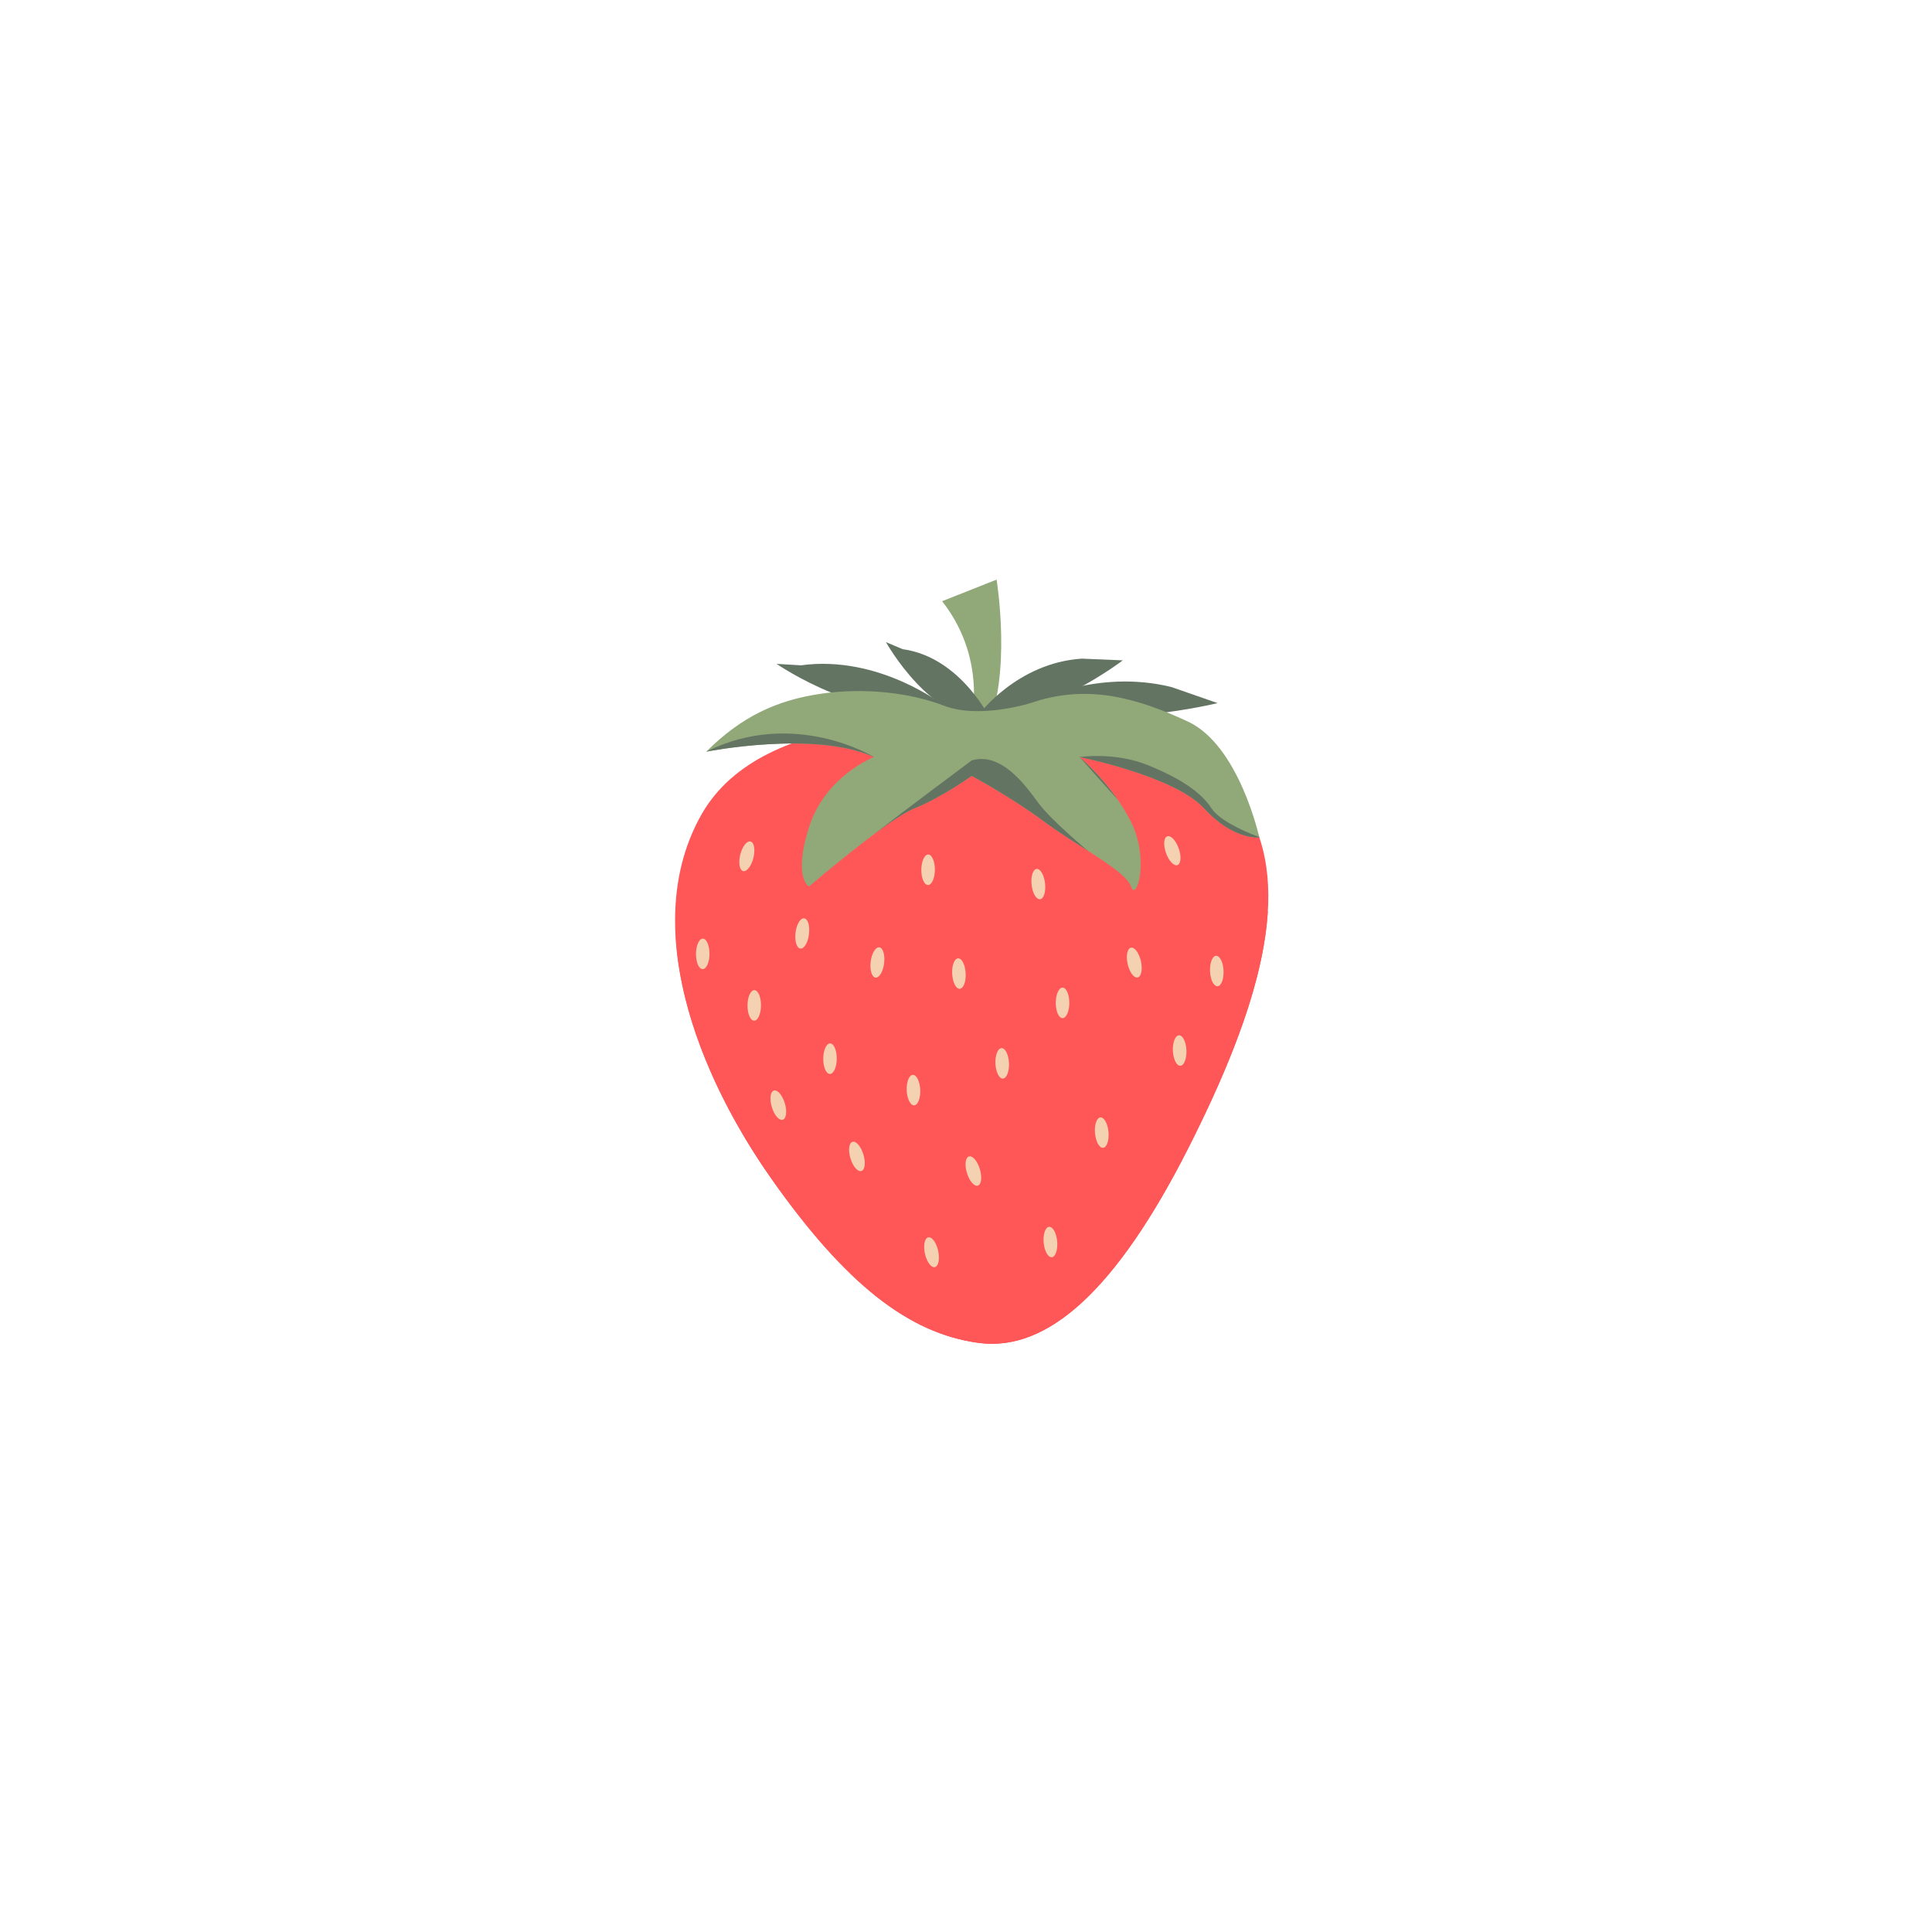 <svg xmlns="http://www.w3.org/2000/svg" xmlns:xlink="http://www.w3.org/1999/xlink" width="150" zoomAndPan="magnify" viewBox="0 0 112.5 112.5" height="150" preserveAspectRatio="xMidYMid meet" version="1.0"><defs><clipPath id="10f9a51935"><path d="M 54 33.75 L 59 33.75 L 59 43 L 54 43 Z M 54 33.75 " clip-rule="nonzero"/></clipPath><clipPath id="c97d355bf7"><path d="M 39 42 L 74 42 L 74 78.75 L 39 78.75 Z M 39 42 " clip-rule="nonzero"/></clipPath><clipPath id="43eba1257a"><path d="M 39 53 L 74 53 L 74 78.75 L 39 78.75 Z M 39 53 " clip-rule="nonzero"/></clipPath></defs><g clip-path="url(#10f9a51935)"><path fill="#91a979" d="M 56.438 42.562 C 56.438 42.562 57.695 38.617 54.859 35.008 L 58.031 33.75 C 58.031 33.75 58.957 39.398 57.383 42.621 L 56.438 42.562 " fill-opacity="1" fill-rule="nonzero"/></g><g clip-path="url(#c97d355bf7)"><path fill="#ff5757" d="M 55.93 42.117 C 55.93 42.117 44.488 40.996 40.848 47.426 C 37.207 53.852 40.625 62.551 44.93 68.652 C 49.234 74.758 52.906 77.641 56.969 78.195 C 61.027 78.75 65.035 75.039 69.16 66.922 C 73.281 58.805 75.402 51.754 72.539 47.055 C 69.68 42.355 63.035 41.703 55.93 42.117 " fill-opacity="1" fill-rule="nonzero"/></g><path fill="#637463" d="M 54.984 41.098 C 54.984 41.098 51.207 38.113 46.637 38.742 L 45.219 38.656 C 45.219 38.656 50.574 42.355 54.984 41.098 " fill-opacity="1" fill-rule="nonzero"/><path fill="#637463" d="M 57.727 41.973 C 57.727 41.973 55.988 38.27 52.562 37.801 L 51.59 37.391 C 51.59 37.391 54.215 42.141 57.727 41.973 " fill-opacity="1" fill-rule="nonzero"/><path fill="#637463" d="M 60.008 40.941 C 60.008 40.941 63.809 38.914 68.219 40.008 L 70.898 40.941 C 70.898 40.941 63.93 42.668 60.008 40.941 " fill-opacity="1" fill-rule="nonzero"/><path fill="#637463" d="M 57.016 41.59 C 57.016 41.59 59.219 38.602 62.992 38.352 L 65.379 38.453 C 65.379 38.453 60.637 42.078 57.016 41.59 " fill-opacity="1" fill-rule="nonzero"/><path fill="#91a979" d="M 50.891 44.082 C 50.891 44.082 48.055 45.18 47.109 48.164 C 46.164 51.148 47.109 51.621 47.109 51.621 C 47.109 51.621 51.68 47.695 53.254 47.066 C 54.828 46.438 56.582 45.18 56.582 45.18 C 56.582 45.18 58.926 46.438 60.816 47.852 C 62.703 49.266 65.539 50.68 65.855 51.621 C 66.172 52.562 66.957 50.051 65.855 47.852 C 64.754 45.652 62.863 44.082 62.863 44.082 C 62.863 44.082 68.375 45.18 70.109 47.066 C 71.84 48.949 73.328 48.762 73.328 48.762 C 73.328 48.762 72.156 43.398 69.164 42.012 C 66.172 40.625 63.285 39.805 60.008 40.941 C 60.008 40.941 57.035 41.883 54.984 41.098 C 52.938 40.312 50.262 40.027 47.738 40.406 C 45.219 40.785 43.172 41.727 41.125 43.77 C 41.125 43.77 47.426 42.512 50.891 44.082 " fill-opacity="1" fill-rule="nonzero"/><g clip-path="url(#43eba1257a)"><path fill="#ff5757" d="M 69.16 66.922 C 71.785 61.754 73.59 57.016 73.824 53.043 C 73.582 53.25 73.629 53.746 73.328 54.457 C 71.684 58.375 70.422 60.492 68.219 64.262 C 66.012 68.031 61.434 69.375 57.727 69.367 C 52.031 69.355 49.316 68.266 45.219 64.027 C 41.965 60.66 39.469 54.781 39.348 54.484 C 39.613 59.402 42.07 64.602 44.93 68.652 C 49.234 74.758 52.906 77.641 56.969 78.195 C 61.031 78.75 65.035 75.039 69.16 66.922 " fill-opacity="1" fill-rule="nonzero"/></g><path fill="#ff5757" d="M 62.547 58.742 C 62.547 59.508 62.246 60.133 61.871 60.133 C 61.5 60.133 61.195 59.508 61.195 58.742 C 61.195 57.973 61.5 57.352 61.871 57.352 C 62.246 57.352 62.547 57.973 62.547 58.742 " fill-opacity="1" fill-rule="nonzero"/><path fill="#f4d1b1" d="M 62.266 58.398 C 62.266 58.887 62.09 59.285 61.871 59.285 C 61.656 59.285 61.477 58.887 61.477 58.398 C 61.477 57.906 61.656 57.508 61.871 57.508 C 62.09 57.508 62.266 57.906 62.266 58.398 " fill-opacity="1" fill-rule="nonzero"/><path fill="#ff5757" d="M 66.785 56.234 C 66.953 56.984 66.797 57.66 66.434 57.742 C 66.07 57.824 65.637 57.285 65.469 56.535 C 65.297 55.789 65.453 55.113 65.816 55.031 C 66.18 54.949 66.613 55.488 66.785 56.234 " fill-opacity="1" fill-rule="nonzero"/><path fill="#f4d1b1" d="M 66.434 55.965 C 66.543 56.441 66.457 56.867 66.246 56.918 C 66.035 56.965 65.773 56.617 65.664 56.137 C 65.555 55.66 65.641 55.234 65.852 55.184 C 66.062 55.137 66.324 55.484 66.434 55.965 " fill-opacity="1" fill-rule="nonzero"/><path fill="#ff5757" d="M 56.531 57.086 C 56.473 57.852 56.121 58.449 55.75 58.422 C 55.379 58.391 55.125 57.75 55.184 56.984 C 55.242 56.219 55.59 55.621 55.965 55.648 C 56.336 55.68 56.59 56.32 56.531 57.086 " fill-opacity="1" fill-rule="nonzero"/><path fill="#f4d1b1" d="M 56.23 56.672 C 56.258 57.16 56.102 57.566 55.887 57.578 C 55.668 57.59 55.473 57.203 55.445 56.711 C 55.418 56.223 55.574 55.816 55.789 55.805 C 56.008 55.793 56.203 56.18 56.23 56.672 " fill-opacity="1" fill-rule="nonzero"/><path fill="#ff5757" d="M 51.703 56.555 C 51.508 57.297 51.059 57.824 50.695 57.73 C 50.336 57.637 50.199 56.957 50.395 56.215 C 50.59 55.473 51.039 54.949 51.398 55.043 C 51.762 55.137 51.895 55.812 51.703 56.555 " fill-opacity="1" fill-rule="nonzero"/><path fill="#f4d1b1" d="M 51.48 56.094 C 51.422 56.582 51.195 56.953 50.98 56.926 C 50.766 56.898 50.641 56.48 50.699 55.996 C 50.762 55.508 50.984 55.137 51.203 55.164 C 51.418 55.191 51.543 55.605 51.48 56.094 " fill-opacity="1" fill-rule="nonzero"/><path fill="#ff5757" d="M 47.328 54.863 C 47.133 55.609 46.684 56.133 46.32 56.039 C 45.961 55.945 45.824 55.27 46.02 54.523 C 46.215 53.781 46.664 53.258 47.023 53.352 C 47.387 53.445 47.52 54.121 47.328 54.863 " fill-opacity="1" fill-rule="nonzero"/><path fill="#f4d1b1" d="M 47.105 54.402 C 47.047 54.891 46.82 55.262 46.605 55.234 C 46.391 55.207 46.266 54.793 46.324 54.305 C 46.387 53.816 46.609 53.445 46.828 53.473 C 47.043 53.5 47.168 53.914 47.105 54.402 " fill-opacity="1" fill-rule="nonzero"/><path fill="#ff5757" d="M 44.031 50.441 C 43.75 51.156 43.242 51.625 42.895 51.488 C 42.547 51.352 42.492 50.66 42.777 49.949 C 43.059 49.234 43.57 48.766 43.914 48.902 C 44.262 49.039 44.316 49.727 44.031 50.441 " fill-opacity="1" fill-rule="nonzero"/><path fill="#f4d1b1" d="M 43.871 49.957 C 43.75 50.434 43.484 50.773 43.273 50.723 C 43.062 50.672 42.988 50.242 43.105 49.766 C 43.227 49.289 43.492 48.945 43.703 49 C 43.914 49.051 43.988 49.48 43.871 49.957 " fill-opacity="1" fill-rule="nonzero"/><path fill="#ff5757" d="M 41.586 55.98 C 41.48 56.738 41.098 57.316 40.727 57.262 C 40.355 57.211 40.145 56.555 40.25 55.793 C 40.355 55.035 40.738 54.461 41.109 54.512 C 41.48 54.562 41.691 55.219 41.586 55.98 " fill-opacity="1" fill-rule="nonzero"/><path fill="#f4d1b1" d="M 41.312 55.547 C 41.312 56.035 41.133 56.434 40.914 56.43 C 40.695 56.43 40.523 56.031 40.527 55.539 C 40.531 55.051 40.711 54.652 40.926 54.656 C 41.145 54.656 41.316 55.055 41.312 55.547 " fill-opacity="1" fill-rule="nonzero"/><path fill="#ff5757" d="M 44.586 58.98 C 44.48 59.742 44.098 60.316 43.727 60.266 C 43.355 60.215 43.145 59.555 43.25 58.797 C 43.355 58.035 43.738 57.461 44.109 57.512 C 44.477 57.562 44.691 58.223 44.586 58.98 " fill-opacity="1" fill-rule="nonzero"/><path fill="#f4d1b1" d="M 44.312 58.547 C 44.309 59.039 44.133 59.434 43.914 59.434 C 43.695 59.43 43.523 59.031 43.527 58.543 C 43.531 58.051 43.707 57.656 43.926 57.656 C 44.145 57.66 44.316 58.059 44.312 58.547 " fill-opacity="1" fill-rule="nonzero"/><path fill="#ff5757" d="M 48.996 62.082 C 48.891 62.844 48.508 63.418 48.137 63.367 C 47.77 63.316 47.555 62.656 47.66 61.898 C 47.766 61.137 48.148 60.562 48.52 60.613 C 48.891 60.664 49.102 61.324 48.996 62.082 " fill-opacity="1" fill-rule="nonzero"/><path fill="#f4d1b1" d="M 48.723 61.648 C 48.723 62.141 48.543 62.535 48.324 62.535 C 48.105 62.531 47.934 62.133 47.938 61.645 C 47.941 61.152 48.121 60.758 48.336 60.758 C 48.555 60.758 48.727 61.16 48.723 61.648 " fill-opacity="1" fill-rule="nonzero"/><path fill="#ff5757" d="M 54.711 51.086 C 54.605 51.844 54.219 52.418 53.852 52.367 C 53.48 52.316 53.266 51.66 53.371 50.898 C 53.477 50.141 53.863 49.566 54.23 49.617 C 54.602 49.668 54.816 50.324 54.711 51.086 " fill-opacity="1" fill-rule="nonzero"/><path fill="#f4d1b1" d="M 54.438 50.652 C 54.434 51.141 54.254 51.539 54.035 51.535 C 53.82 51.535 53.645 51.137 53.648 50.645 C 53.652 50.156 53.832 49.758 54.051 49.758 C 54.266 49.762 54.441 50.16 54.438 50.652 " fill-opacity="1" fill-rule="nonzero"/><path fill="#ff5757" d="M 61.176 51.836 C 61.164 52.602 60.848 53.219 60.477 53.211 C 60.102 53.207 59.812 52.578 59.824 51.812 C 59.84 51.043 60.152 50.43 60.527 50.434 C 60.898 50.441 61.191 51.07 61.176 51.836 " fill-opacity="1" fill-rule="nonzero"/><path fill="#f4d1b1" d="M 60.852 51.438 C 60.91 51.926 60.777 52.34 60.562 52.363 C 60.348 52.387 60.125 52.012 60.07 51.527 C 60.016 51.039 60.145 50.625 60.363 50.598 C 60.578 50.574 60.797 50.949 60.852 51.438 " fill-opacity="1" fill-rule="nonzero"/><path fill="#ff5757" d="M 69.039 49.723 C 69.199 50.473 69.035 51.145 68.668 51.219 C 68.305 51.297 67.879 50.75 67.719 50 C 67.559 49.25 67.727 48.578 68.09 48.504 C 68.457 48.426 68.883 48.969 69.039 49.723 " fill-opacity="1" fill-rule="nonzero"/><path fill="#f4d1b1" d="M 68.637 49.406 C 68.801 49.867 68.766 50.301 68.562 50.375 C 68.355 50.445 68.059 50.129 67.895 49.668 C 67.73 49.203 67.762 48.77 67.969 48.699 C 68.172 48.625 68.473 48.941 68.637 49.406 " fill-opacity="1" fill-rule="nonzero"/><path fill="#ff5757" d="M 71.543 56.945 C 71.477 57.707 71.121 58.301 70.75 58.27 C 70.379 58.238 70.129 57.594 70.195 56.828 C 70.262 56.062 70.617 55.469 70.988 55.504 C 71.359 55.535 71.609 56.18 71.543 56.945 " fill-opacity="1" fill-rule="nonzero"/><path fill="#f4d1b1" d="M 71.246 56.523 C 71.27 57.016 71.109 57.418 70.895 57.43 C 70.676 57.438 70.48 57.051 70.461 56.559 C 70.438 56.07 70.598 55.664 70.812 55.656 C 71.031 55.645 71.227 56.035 71.246 56.523 " fill-opacity="1" fill-rule="nonzero"/><path fill="#ff5757" d="M 69.379 61.574 C 69.312 62.34 68.961 62.934 68.586 62.902 C 68.215 62.867 67.969 62.223 68.035 61.457 C 68.102 60.695 68.453 60.102 68.824 60.133 C 69.199 60.164 69.445 60.809 69.379 61.574 " fill-opacity="1" fill-rule="nonzero"/><path fill="#f4d1b1" d="M 69.086 61.156 C 69.105 61.645 68.949 62.051 68.73 62.059 C 68.516 62.07 68.32 61.68 68.297 61.191 C 68.277 60.699 68.434 60.297 68.652 60.285 C 68.867 60.277 69.062 60.664 69.086 61.156 " fill-opacity="1" fill-rule="nonzero"/><path fill="#ff5757" d="M 59.047 62.32 C 58.98 63.086 58.625 63.68 58.254 63.648 C 57.883 63.613 57.637 62.969 57.699 62.203 C 57.766 61.441 58.121 60.848 58.492 60.879 C 58.863 60.91 59.113 61.555 59.047 62.32 " fill-opacity="1" fill-rule="nonzero"/><path fill="#f4d1b1" d="M 58.754 61.902 C 58.773 62.391 58.617 62.797 58.398 62.805 C 58.18 62.816 57.988 62.426 57.965 61.938 C 57.941 61.445 58.102 61.039 58.32 61.031 C 58.535 61.02 58.73 61.41 58.754 61.902 " fill-opacity="1" fill-rule="nonzero"/><path fill="#ff5757" d="M 53.879 63.879 C 53.816 64.645 53.461 65.238 53.09 65.207 C 52.715 65.172 52.469 64.527 52.535 63.762 C 52.602 63 52.957 62.406 53.328 62.438 C 53.699 62.469 53.945 63.113 53.879 63.879 " fill-opacity="1" fill-rule="nonzero"/><path fill="#f4d1b1" d="M 53.586 63.461 C 53.605 63.949 53.449 64.355 53.23 64.363 C 53.016 64.375 52.82 63.984 52.797 63.496 C 52.777 63.004 52.934 62.598 53.152 62.59 C 53.371 62.578 53.562 62.969 53.586 63.461 " fill-opacity="1" fill-rule="nonzero"/><path fill="#ff5757" d="M 50.668 67.559 C 50.793 68.316 50.594 68.98 50.227 69.039 C 49.859 69.102 49.457 68.535 49.332 67.777 C 49.207 67.02 49.406 66.359 49.773 66.297 C 50.141 66.238 50.543 66.801 50.668 67.559 " fill-opacity="1" fill-rule="nonzero"/><path fill="#f4d1b1" d="M 50.277 67.227 C 50.418 67.695 50.367 68.125 50.156 68.188 C 49.949 68.25 49.664 67.922 49.523 67.453 C 49.379 66.984 49.434 66.551 49.641 66.488 C 49.852 66.426 50.133 66.758 50.277 67.227 " fill-opacity="1" fill-rule="nonzero"/><path fill="#ff5757" d="M 46.086 64.574 C 46.211 65.332 46.016 65.992 45.648 66.055 C 45.281 66.113 44.879 65.551 44.754 64.793 C 44.629 64.035 44.828 63.371 45.195 63.312 C 45.562 63.25 45.961 63.816 46.086 64.574 " fill-opacity="1" fill-rule="nonzero"/><path fill="#f4d1b1" d="M 45.699 64.242 C 45.84 64.711 45.789 65.141 45.578 65.203 C 45.371 65.266 45.086 64.938 44.945 64.469 C 44.801 64 44.855 63.566 45.062 63.504 C 45.273 63.441 45.555 63.77 45.699 64.242 " fill-opacity="1" fill-rule="nonzero"/><path fill="#ff5757" d="M 57.445 68.41 C 57.57 69.164 57.375 69.828 57.004 69.891 C 56.637 69.949 56.238 69.383 56.113 68.629 C 55.988 67.871 56.184 67.207 56.555 67.148 C 56.922 67.086 57.32 67.652 57.445 68.41 " fill-opacity="1" fill-rule="nonzero"/><path fill="#f4d1b1" d="M 57.055 68.074 C 57.199 68.543 57.145 68.977 56.938 69.039 C 56.73 69.102 56.445 68.773 56.305 68.301 C 56.16 67.832 56.215 67.402 56.422 67.34 C 56.629 67.277 56.914 67.605 57.055 68.074 " fill-opacity="1" fill-rule="nonzero"/><path fill="#ff5757" d="M 64.859 66.32 C 64.824 67.09 64.496 67.695 64.125 67.68 C 63.754 67.664 63.477 67.031 63.508 66.266 C 63.539 65.5 63.871 64.891 64.242 64.906 C 64.613 64.922 64.891 65.555 64.859 66.32 " fill-opacity="1" fill-rule="nonzero"/><path fill="#f4d1b1" d="M 64.547 65.914 C 64.59 66.402 64.449 66.816 64.23 66.836 C 64.016 66.855 63.805 66.473 63.762 65.984 C 63.719 65.496 63.859 65.086 64.074 65.066 C 64.289 65.047 64.5 65.426 64.547 65.914 " fill-opacity="1" fill-rule="nonzero"/><path fill="#ff5757" d="M 61.871 72.691 C 61.84 73.461 61.512 74.066 61.137 74.051 C 60.766 74.035 60.488 73.402 60.523 72.637 C 60.555 71.871 60.883 71.262 61.254 71.277 C 61.629 71.293 61.902 71.926 61.871 72.691 " fill-opacity="1" fill-rule="nonzero"/><path fill="#f4d1b1" d="M 61.559 72.285 C 61.602 72.773 61.461 73.188 61.246 73.207 C 61.027 73.227 60.816 72.844 60.773 72.355 C 60.73 71.867 60.871 71.457 61.086 71.438 C 61.305 71.418 61.516 71.797 61.559 72.285 " fill-opacity="1" fill-rule="nonzero"/><path fill="#ff5757" d="M 54.988 73.195 C 55.055 73.961 54.809 74.605 54.438 74.637 C 54.066 74.668 53.711 74.074 53.645 73.312 C 53.578 72.547 53.824 71.902 54.195 71.867 C 54.57 71.836 54.922 72.43 54.988 73.195 " fill-opacity="1" fill-rule="nonzero"/><path fill="#f4d1b1" d="M 54.629 72.832 C 54.734 73.312 54.648 73.738 54.434 73.785 C 54.223 73.832 53.965 73.48 53.859 73 C 53.754 72.523 53.84 72.098 54.051 72.051 C 54.266 72.004 54.523 72.355 54.629 72.832 " fill-opacity="1" fill-rule="nonzero"/><path fill="#637463" d="M 60.461 46.75 C 59.711 45.73 58.301 43.77 56.586 44.277 C 56.586 44.277 52.672 47.188 50.832 48.621 C 50.828 48.625 50.824 48.629 50.82 48.629 C 51.781 47.91 52.703 47.285 53.254 47.066 C 54.828 46.438 56.582 45.18 56.582 45.18 C 56.582 45.18 58.926 46.438 60.816 47.852 C 61.582 48.422 62.5 48.996 63.344 49.535 C 63.344 49.535 61.211 47.773 60.461 46.75 " fill-opacity="1" fill-rule="nonzero"/><path fill="#637463" d="M 62.863 44.082 L 65.066 46.551 C 64.031 45.062 62.863 44.082 62.863 44.082 " fill-opacity="1" fill-rule="nonzero"/><path fill="#637463" d="M 73.328 48.762 C 73.328 48.762 73.324 48.742 73.32 48.734 C 72.254 48.359 70.941 47.688 70.543 47.066 C 69.949 46.148 68.77 45.34 66.84 44.555 C 64.91 43.77 62.863 44.082 62.863 44.082 C 62.863 44.082 68.375 45.18 70.109 47.066 C 71.84 48.949 73.328 48.762 73.328 48.762 " fill-opacity="1" fill-rule="nonzero"/><path fill="#637463" d="M 50.891 44.082 C 50.891 44.082 46.242 41.215 41.125 43.77 C 41.125 43.77 47.426 42.512 50.891 44.082 " fill-opacity="1" fill-rule="nonzero"/></svg>